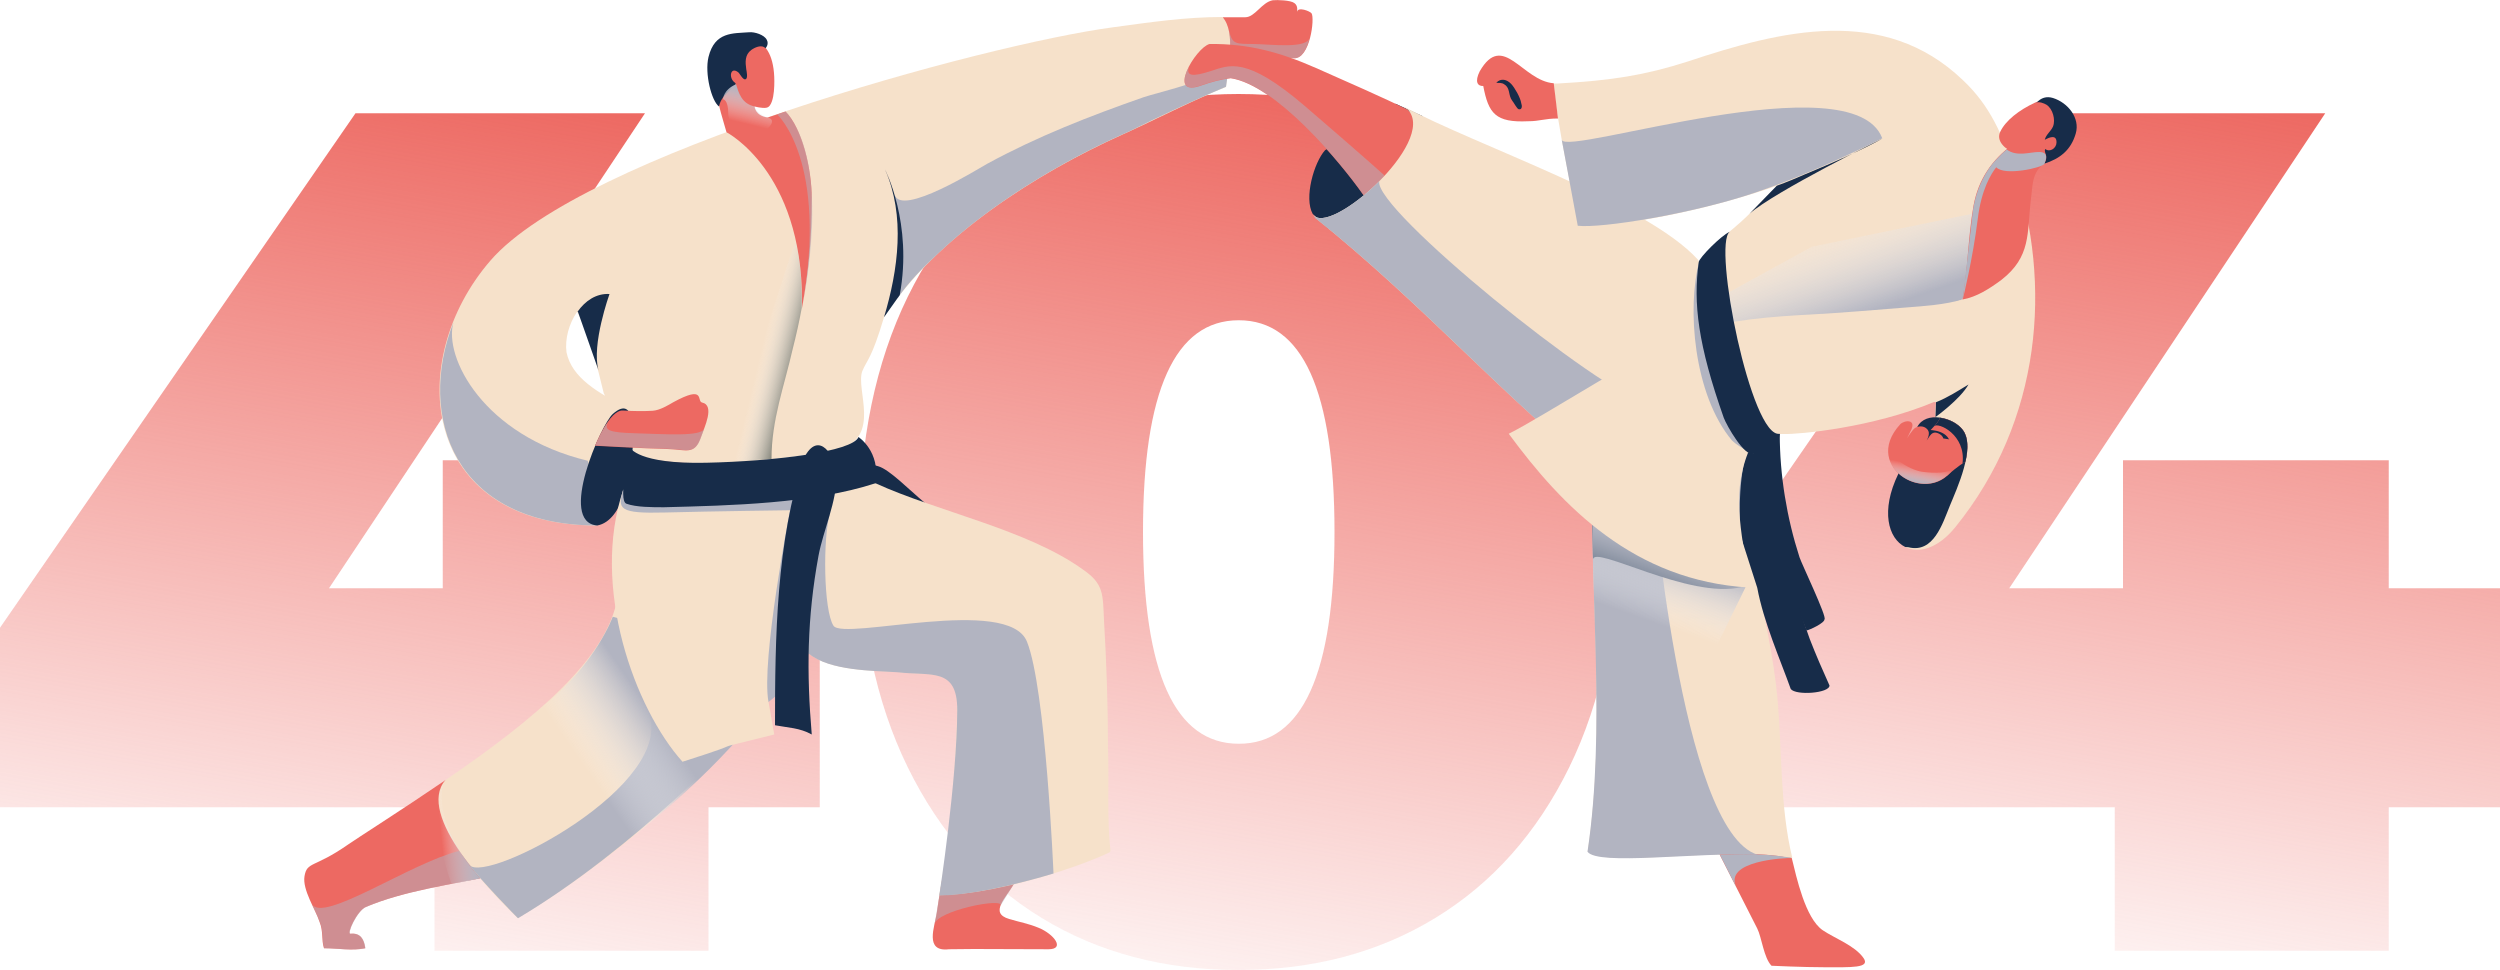 <?xml version="1.0" encoding="utf-8"?>
<!-- Generator: Adobe Illustrator 23.1.1, SVG Export Plug-In . SVG Version: 6.00 Build 0)  -->
<svg version="1.1" id="Capa_1" xmlns="http://www.w3.org/2000/svg" xmlns:xlink="http://www.w3.org/1999/xlink" x="0px" y="0px"
	 viewBox="0 0 1000 388" style="enable-background:new 0 0 1000 388;" xml:space="preserve">
<style type="text/css">
	.st0{fill:url(#SVGID_1_);}
	.st1{fill:url(#SVGID_2_);}
	.st2{fill:url(#SVGID_3_);}
	.st3{fill:#ED6962;}
	.st4{fill:#172C49;}
	.st5{fill:#F6E1CA;}
	.st6{fill:url(#SVGID_4_);}
	.st7{fill:url(#SVGID_5_);}
	.st8{fill:none;}
	.st9{fill:#B2B4C1;}
	.st10{opacity:0.5;fill:#B2B4C1;}
	.st11{fill:url(#SVGID_6_);}
	.st12{fill:url(#SVGID_7_);}
	.st13{opacity:0.5;}
	.st14{fill:url(#SVGID_8_);}
	.st15{fill:url(#SVGID_9_);}
	.st16{fill:url(#SVGID_10_);}
</style>
<g>
	<g>
		<g>
			<linearGradient id="SVGID_1_" gradientUnits="userSpaceOnUse" x1="148.289" y1="375.894" x2="208.133" y2="36.499">
				<stop  offset="0" style="stop-color:#ED6962;stop-opacity:0.1"/>
				<stop  offset="1" style="stop-color:#ED6962"/>
			</linearGradient>
			<path class="st0" d="M327.9,322.9h-44.5v57.4H173.8v-57.4H0v-71.8L142.2,45.3H258l-126.4,190h45.5v-51.2h106.3v51.2h44.5V322.9z"
				/>
			<linearGradient id="SVGID_2_" gradientUnits="userSpaceOnUse" x1="465.027" y1="385.403" x2="525.882" y2="40.28">
				<stop  offset="0" style="stop-color:#ED6962;stop-opacity:0.1"/>
				<stop  offset="1" style="stop-color:#ED6962"/>
			</linearGradient>
			<path class="st1" d="M416.7,367.2c-22.8-13.9-40.7-34-53.6-60.3c-12.9-26.3-19.4-57.7-19.4-94.1c0-36.4,6.5-67.7,19.4-94.1
				c12.9-26.3,30.8-46.4,53.6-60.3c22.8-13.9,49.1-20.8,78.7-20.8c29.7,0,55.9,6.9,78.7,20.8c22.8,13.9,40.7,34,53.6,60.3
				c12.9,26.3,19.4,57.7,19.4,94.1c0,36.4-6.5,67.7-19.4,94.1c-12.9,26.3-30.8,46.4-53.6,60.3c-22.8,13.9-49.1,20.8-78.7,20.8
				C465.8,388,439.5,381.1,416.7,367.2z M533.8,212.8c0-56.5-12.8-84.7-38.3-84.7c-25.5,0-38.3,28.2-38.3,84.7
				c0,56.5,12.8,84.7,38.3,84.7C521,297.6,533.8,269.3,533.8,212.8z"/>
			<linearGradient id="SVGID_3_" gradientUnits="userSpaceOnUse" x1="820.376" y1="375.894" x2="880.221" y2="36.499">
				<stop  offset="0" style="stop-color:#ED6962;stop-opacity:0.1"/>
				<stop  offset="1" style="stop-color:#ED6962"/>
			</linearGradient>
			<path class="st2" d="M1000,322.9h-44.5v57.4H845.9v-57.4H672.1v-71.8L814.3,45.3h115.8l-126.4,190h45.5v-51.2h106.3v51.2h44.5
				V322.9z"/>
		</g>
		<g>
			<g>
				<g>
					<path class="st3" d="M490.7,24.5c0.3-0.4,3-0.8,4.2-1.1c6.5-1.6,15.9-0.6,22.6-0.1c6.5,0.5,8.5-16.1,7.1-18
						c-0.6-0.8-5.5-2.8-5.8-0.5c0.3-1.8-0.1-2.9-1.1-3.6c-1.4-1.1-6.8-1.3-8.6-1.1c-4.4,0.8-7.1,6.8-11,6.8c-3.1,0-4.6,0-9,0
						C489.1,6.8,490.1,20.9,490.7,24.5z"/>
				</g>
				<g>
					<path class="st4" d="M329.8,178.1c1.7,0,6.9,4.5,8.9,5.4c4,1.6,8.5,1.7,12.6,3c4.5,1.3,12.2,9.3,18.7,14.7c0,0-8.8-2.2-9.4-1.9
						c-0.7,0.2-29.8-10.3-29.8-10.3l-3.7-10.7C327.1,178.1,329.8,178.1,329.8,178.1z"/>
				</g>
				<g>
					<path class="st5" d="M353.6,126.9c20.5-32.1,61.8-58,95.2-73c13.6-6.1,28-13.7,41.6-19.1c0.7-7.5,4.1-21.8-1.4-28
						c-14.8,0-29,2.1-43.7,4.1c-51.9,6.9-212.4,50.9-249.1,93.3c-34.8,40.2-27.8,106,42.5,106l13-46.7c-12.6-6.3-23-12.4-25.1-22.6
						c-0.7-5.3,1-11.5,4.2-16.1l0.2,0.1c4.8,9.6,8.1,22.2,10.5,32.4l12.7,24.6c20.9,7.2,61.4,1.4,81.5-2c16.9-5.5,6.5-23.9,9.2-31.4
						C346.9,143.7,348.6,143.7,353.6,126.9z"/>
				</g>
				<g>
					<path class="st3" d="M196.4,350.4c-15,3.3-34.5,5.8-50.1,12.4c-3.5,1.5-7.8,10.9-6.1,10.7c3.9-0.4,5.4,2.1,5.9,5.8
						c-5.4,1.1-10.9,0-16.5,0c-1.1-3.2-0.2-6.8-1.8-10.6c-1.6-4.9-6.9-12.8-6-18.2c1-6,3.8-3.2,17.3-12.6c3.7-2.6,21.4-13.8,39-25.8
						l14.3,10.6L196.4,350.4z"/>
				</g>
				<g>
					<path class="st3" d="M405.9,353c-3.5,6.2-10.4,12.2-2.2,14.6c4.3,1.3,7.6,1.8,11.7,3.5c6.2,2.5,10.8,8.6,4,8.6
						c-10.7,0-20.6-0.1-29.9-0.1l-9.9,0.1c-10,1.2-5.7-9.1-4.9-14.5c1-7.1,2.2-13.5,2.2-13.5l32-6.8L405.9,353z"/>
				</g>
				<g>
					<path class="st5" d="M350.2,193.3c24.9,11.4,60.8,18.5,83.1,34.6c8.3,5.7,7.8,9.9,8.3,20.2c1,17.1,1.6,34.3,1.6,51.4
						c0.5,13.5-0.5,27.5,1,41l-0.5,0.5c-14.8,7-47,16.9-68,17.1c4.6-24.5,6.5-49.4,7.2-74.2c0.5-17.1-10.4-13.5-23.9-15.1
						c-9.9-0.5-27-0.5-35.3-7.3l-3.4-1.4c-15.2,33.1-73.3,84-113.3,107.1c-10.6-10.2-40.7-41.3-28.9-55.1c36.6-25,64.9-49,68.9-73.1
						l3.4-37.7l90.9-10.1L350.2,193.3z"/>
				</g>
				<g>
					<path class="st3" d="M301.8,42.6c0,0,0.2,3.7,5.3,4.4l7.1-2.4c6.6,6.6,10.5,23,10.5,34.6c0,16.2-1.1,28.5-3.9,44v-2.9
						c0-51.9-30.2-67.4-30.2-67.4c-2.9-10.3-7.1-20.9-0.4-30.1c7.8-10.8,20.3-9.1,19.5,11.6c-0.1,2.7-0.5,6-1.7,7.7
						c-0.4,0.6-0.9,0.9-1.5,1C304.9,43.4,301.8,42.6,301.8,42.6z"/>
				</g>
				<g>
					<path class="st4" d="M231,124.7c3.1-4.4,7.5-7.4,12.8-7.1c0,0-7.3,20.3-4.4,30.5c2.8,10.2,0,0,0,0l-8.2-23.3"/>
				</g>
				<g>
					<linearGradient id="SVGID_4_" gradientUnits="userSpaceOnUse" x1="304.121" y1="141.293" x2="318.671" y2="144.805">
						<stop  offset="0" style="stop-color:#FFFFFF;stop-opacity:0"/>
						<stop  offset="1" style="stop-color:#7A7C72"/>
					</linearGradient>
					<path class="st6" d="M308.6,183.6c0-15.7,5.1-29.1,8.5-44.1c1.4-5.5,2.6-10.9,3.6-16.3c0,0,0.5-16.6-2.6-26.7
						c0,0-13.5,40-19.6,62.1c-4.5,16.2-5.7,25.8-12.7,26.4"/>
				</g>
				<g>
					<path class="st4" d="M306.2,19.3c-1.6-1.7-4.5-0.2-5.7,0.7c-2.6,1.9-2.4,4.9-2,7.7c0.1,0.6,0.8,3.7-0.3,4
						c-0.9,0.4-2.2-2-2.7-2.6c-3.3-2.9-4.3,2.1-1.5,4c1.7,1.2-5.4,3.9-6.4,9.5c-3-2.2-5.8-13.2-4.2-19.8c2.5-10.2,9.8-9.4,16.3-9.9
						c2.1-0.2,6,1,7,3C307.7,17.7,306.3,19.2,306.2,19.3z"/>
				</g>
				<linearGradient id="SVGID_5_" gradientUnits="userSpaceOnUse" x1="297.644" y1="49.373" x2="300.716" y2="36.613">
					<stop  offset="0" style="stop-color:#FFFFFF;stop-opacity:0"/>
					<stop  offset="1" style="stop-color:#B2B4C1"/>
				</linearGradient>
				<path class="st7" d="M294.4,33.7c1.1,3.4,2.2,7.8,7.5,8.9c0,0,0,2.7,5.3,4.4c5.3,1.7-4.3,7.7-4.3,7.7s-11.7-3.4-11.6-9.2
					c0-5.8-2.1-5.8-2.1-5.8S289.2,36,294.4,33.7z"/>
				<g>
					<path class="st8" d="M231.2,124.8l-0.2-0.1c-3.3,4.7-4.9,10.9-4.2,16.1c1.5,7.5,7.4,12.7,15.4,17.5l-0.6-1.1
						C239.2,147,235.9,134.4,231.2,124.8z"/>
					<path class="st8" d="M487.8,35.9c0.9-0.4,1.8-0.7,2.6-1.1C490.5,34.8,489.5,35.2,487.8,35.9z"/>
					<path class="st8" d="M482.2,38.3c-7,3-17.8,7.9-30.4,14.3C461.8,48,472.1,42.8,482.2,38.3z"/>
					<path class="st8" d="M407.2,59c27.5-14.8,84.2-29.1,84.6-34.9l-0.7,5.7c1.1-7.7,2.4-18-2-22.9c-14.8,0-29,2.1-43.7,4.1
						c-51.9,6.9-212.4,50.9-249.1,93.3c-34.8,40.2-27.8,106,42.5,106l10.6-38l5,9.6c20.9,7.2,61.4,1.4,81.5-2
						c16.9-5.5,6.5-23.9,9.2-31.4c1.8-4.7,3.5-4.6,8.5-21.5c1.6-2.6,3.4-5.1,5.3-7.5l-1.2-41.6C359.7,85.5,379.8,73.8,407.2,59z
						 M226.8,140.9c-0.7-5.3,1-11.5,4.2-16.1l0.2,0.1c4.8,9.6,8.1,22.2,10.5,32.4l0.6,1.1C234.2,153.6,228.3,148.3,226.8,140.9z"/>
					<path class="st8" d="M359.5,118.7c4.6-5.9,9.8-11.6,15.5-17C368.8,107.3,363.5,113,359.5,118.7z"/>
					<path class="st9" d="M491.1,29.7c0,0,0.7-5.7,0.7-5.7c-0.8,6.9-29.1,13-34.4,14.9c-21.5,7.5-42.5,15.7-62.5,26.6
						c-2.7,1.4-34.8,21.7-37.1,12.2l2.7,17.9l-1.5,23.7c0.2-0.2,0.4-0.4,0.5-0.7c4.1-5.8,9.4-11.4,15.5-17
						c21.5-20.4,49.8-37,73.9-47.8c1-0.4,1.9-0.9,2.9-1.3c12.6-6.3,23.4-11.2,30.4-14.3c1.9-0.8,3.8-1.6,5.6-2.4
						c1.7-0.7,2.6-1.1,2.6-1.1C490.6,33.3,490.8,31.6,491.1,29.7z"/>
				</g>
				<g>
					<path class="st4" d="M353.6,126.9c5.7-19,8.6-40.6,0.4-59.1c0,0,11.2,21.5,5.9,50.2L353.6,126.9z"/>
				</g>
				<g>
					<path class="st8" d="M491.6,12.2c1.4,5.6,2.8,5.2,9.8,5.3c7,0.1,21.7,2.1,22.6-2.6c1.1-4.2,1.2-8.7,0.6-9.6
						c-0.6-0.8-5.5-2.8-5.8-0.5c0.3-1.8-0.1-2.9-1.1-3.6c-1.4-1.1-6.8-1.3-8.6-1.1c-4.4,0.8-7.1,6.8-11,6.8c-3.1,0-4.6,0-9,0
						c0,0,1,14.1,1.6,17.7c0.1-0.1,0.5-0.3,1.1-0.4C492.1,20.6,492.3,15.6,491.6,12.2z"/>
					<path class="st8" d="M524,15.1l-0.1,0.4C523.9,15.3,523.9,15.2,524,15.1z"/>
					<path class="st10" d="M501.4,17.6c-7-0.1-8.4,0.3-9.8-5.3c0.7,3.3,0.4,8.4,0.1,11.8c1-0.3,2.3-0.5,3.1-0.7
						c6.5-1.6,15.9-0.6,22.6-0.1c3.2,0.2,5.3-3.6,6.4-7.9l0.1-0.4c0,0,0-0.1,0-0.1C523.1,19.7,508.4,17.7,501.4,17.6z"/>
				</g>
				<g>
					<path class="st8" d="M231.2,124.8l-0.2-0.1c-3.3,4.7-4.9,10.9-4.2,16.1c1.5,7.5,7.4,12.7,15.4,17.5l-0.6-1.1
						C239.2,147,235.9,134.4,231.2,124.8z"/>
					<path class="st8" d="M489.1,6.8c-14.8,0-29,2.1-43.7,4.1c-51.9,6.9-212.4,50.9-249.1,93.3c-6.5,7.5-11.6,16-15,24.7l0,0
						c-4.1,13.9,12.1,45.4,53.7,55.4l4.7,22.6l9.6-34.7l5,9.6c20.9,7.2,61.4,1.4,81.5-2c16.9-5.5,6.5-23.9,9.2-31.4
						c1.8-4.7,3.5-4.6,8.5-21.5c20.5-32.1,61.8-58,95.2-73c13.6-6.1,28-13.7,41.6-19.1C491.2,27.3,494.6,13,489.1,6.8z M226.8,140.9
						c-0.7-5.3,1-11.5,4.2-16.1l0.2,0.1c4.8,9.6,8.1,22.2,10.5,32.4l0.6,1.1C234.2,153.6,228.3,148.3,226.8,140.9z"/>
					<path class="st9" d="M181.4,128.9L181.4,128.9c-14.9,37.9,0.4,81.3,57.5,81.3l0.9-3.3l-4.7-22.6
						C193.4,174.3,177.3,142.8,181.4,128.9z"/>
				</g>
				<g>
					<path class="st4" d="M238.9,210.2c-15.9-1.3,1.6-40.5,6.2-44.6c9.8-8.7,8.1,10.7,7.9,14.8C252.6,188.4,249.4,208.3,238.9,210.2
						"/>
				</g>
				<g>
					<path class="st3" d="M249.2,164.2c4.6,0.3,8.6,0.3,11.9,0.1c2.9-0.2,6.3-2.3,8.2-3.4c13-7.1,9.3-0.4,11.5,0.1
						c5.3,1.1,0.9,10-0.4,13.8c-2.6,7.5-5.9,5-13.6,4.8c-9.4-0.2-28.8-1.3-28.8-1.3S243.8,163.8,249.2,164.2z"/>
				</g>
				<path class="st9" d="M187.8,346c6.5,7.9,83.4-32.3,71.5-61.2l37.4,8.9c0,0-41.8,45.2-89.5,73.6
					C207.1,367.3,191.7,351.5,187.8,346z"/>
				<linearGradient id="SVGID_6_" gradientUnits="userSpaceOnUse" x1="231.26" y1="303.389" x2="259.692" y2="283.6">
					<stop  offset="0" style="stop-color:#FFFFFF;stop-opacity:0"/>
					<stop  offset="1" style="stop-color:#B2B4C1"/>
				</linearGradient>
				<path class="st11" d="M245.1,246.7c0,0-6.6,18.6-27.7,35.7l31.9,55.5c0,0,31.1-23.9,50.6-47.9
					C319.4,266,245.1,246.7,245.1,246.7z"/>
				<g>
					<path class="st5" d="M306.1,202.8c-8.1,32.2-1.2,63,3.6,91c-32.8,8.2-4.6,0.7-36.7,10.9c-19-21.1-36.9-69.9-23.7-108.8
						l58.1-4.6L306.1,202.8z"/>
				</g>
				<g>
					<path class="st8" d="M443.2,299.5c0-17.1-0.5-34.3-1.6-51.4c-0.5-10.4,0-14.5-8.3-20.2c-22.3-16.1-58.2-23.2-83.1-34.6
						l-8.7-1.9l-90.9,10.1l-3.4,37.7c-4,24.1-32.4,48.1-68.9,73.1c-11.9,13.8,18.3,44.9,28.9,55.1c40.1-23.1,98.1-74,113.3-107.1
						l2.9,1.2c0-10.7,0.9-39,8.7-56.2c-3,9.9-2.6,38.9,1.4,45.1c4,6.1,70-12.3,77.5,6.4c7.5,18.6,10.6,92.7,10.6,92.7
						c8.8-2.7,16.7-5.7,22.2-8.3l0.5-0.5C442.6,327,443.7,313,443.2,299.5z"/>
					<path class="st8" d="M375.7,358.1c13.2-0.2,30.8-4.1,45.7-8.8l-45.3,6.1C376,356.4,375.9,357.3,375.7,358.1z"/>
					<path class="st9" d="M333.4,250.3c-4-6.1-4.3-35.1-1.4-45.1c-7.8,17.3-8.7,45.5-8.7,56.2l0.4,0.2c8.3,6.7,25.4,6.7,35.3,7.3
						c13.5,1.6,23.9-2.1,23.9,15.1c-0.1,28.5-7.2,74.2-7.2,74.2c17.4,0,45.7-8.8,45.7-8.8c0,0,0,0,0,0c0,0-3.1-74-10.6-92.7
						C403.4,238,337.4,256.4,333.4,250.3z"/>
				</g>
				<linearGradient id="SVGID_7_" gradientUnits="userSpaceOnUse" x1="176.347" y1="333.913" x2="189.993" y2="332.549">
					<stop  offset="0" style="stop-color:#FFFFFF;stop-opacity:0"/>
					<stop  offset="1" style="stop-color:#B2B4C1"/>
				</linearGradient>
				<path class="st12" d="M177.2,313.6c-7,12.7,3.5,40.2,3.5,40.2l11.3-2.5C192,351.3,173.3,331.4,177.2,313.6z"/>
				<g class="st13">
					<path class="st9" d="M124.7,361.5c1.2,2.7,2.5,5.2,3.2,7.2c1.6,3.8,0.7,7.3,1.8,10.6c5.6,0,11.1,1.1,16.5,0
						c-0.5-3.7-2-6.2-5.9-5.8c-1.7,0.2,2.6-9.2,6.1-10.7c14.1-6.1,31.5-8.6,45.8-11.5l-8.6-10.9
						C164.3,345.1,128.8,369.7,124.7,361.5z"/>
				</g>
				<path class="st10" d="M400.2,362.3c1.8-3.5-25.9,2-26.4,7.5l2-11.7c0,0,10.7,0.4,29.7-4.4L400.2,362.3z"/>
				<path class="st9" d="M249.2,196c-2.2,7.6-1.7,9.5,16.9,9c18.6-0.5,49.9-0.9,49.9-0.9s-11.7,60.3-8.6,76.7l6.2-5l7.2-81.2
					L249.2,196z"/>
				<g>
					<path class="st4" d="M321.6,183.2c5.9-11.7,12.8-0.6,13,6.9c0.2,10.4-5.3,22-7.2,32.2c-4.6,25-4.8,46.6-2.7,71.5
						c-4.8-2.7-9.5-2.7-14.7-3.7C310,255.1,310.5,216.6,321.6,183.2"/>
				</g>
				<g>
					<path class="st4" d="M350.2,193.3c-25.2,8.2-58,8.9-84.6,9.6c-4.8,0-11.1,0-15-1.4c-3.7-1.2,1.5-22.4,1.5-22.4s3,6.6,30.3,6
						c27.3-0.6,58.7-4.4,61-10.3C343.3,174.8,352.3,180.4,350.2,193.3z"/>
				</g>
				<g>
					<path class="st8" d="M243.2,168.9c-1.7,3.1,0.1,4.1,10.7,4.4c11.8,0.3,26.8,1.5,27.9-1.8c1.6-4.2,3.2-9.7-0.8-10.5
						c-2.2-0.4,1.4-7.2-11.5-0.1c-1.9,1.1-5.3,3.2-8.2,3.4c-3.4,0.2-7.3,0.2-11.9-0.1c-1.9-0.1-3.7,1.5-5.4,3.6L243.2,168.9
						C243.2,168.9,243.2,168.9,243.2,168.9z"/>
					<path class="st8" d="M243.2,168.9c0.2-0.3,0.4-0.7,0.6-1c-3.2,4.2-5.7,10.3-5.7,10.3h0C239.1,175.8,241.2,171.3,243.2,168.9z"
						/>
					<path class="st10" d="M253.9,173.3c-10.6-0.3-12.3-1.3-10.7-4.4c-2,2.4-4.1,6.9-5.1,9.3c0.1,0,19.4,1.1,28.8,1.3
						c7.7,0.2,11.1,2.7,13.6-4.8c0.3-0.9,0.8-2,1.2-3.3C280.7,174.8,265.6,173.6,253.9,173.3z"/>
					<path class="st10" d="M243.2,168.9l0.6-1l0,0C243.6,168.2,243.4,168.6,243.2,168.9C243.2,168.9,243.2,168.9,243.2,168.9z"/>
				</g>
				<path class="st10" d="M314.3,44.6l-3.4,1.2c0,0,20.6,18.6,9.9,77.4C320.7,123.2,333.5,66.7,314.3,44.6z"/>
			</g>
			<g>
				<g>
					<path class="st4" d="M530,60.1c-4.4,4.9-8.5,19.1-4.9,25.5l6.2,5.8l34.5-18.3l3.3-26.6l-10.9-5L530,60.1z"/>
				</g>
				<g>
					<path class="st3" d="M563,43.8c-8.3-4.1-25.9-11.9-36.6-16.6c-14.3-6.3-27.1-9.8-42.6-9.6c-5.6,1.5-17.7,22-3,16.5
						c4.1-1.4,7.3-2.3,11.5-2.8c17.9,2.7,43.5,33.1,53.1,46.8l19.6-7.5l2.8-22.2L563,43.8z"/>
				</g>
				<g class="st13">
					<path class="st9" d="M521.8,42.3c-23.5-20.1-30.1-16.2-37.4-13.9c-7.2,2.3-10.3,2.3-8.7-2l0,0c-2.9,5.4-3.3,10.8,5.1,7.6
						c4.1-1.4,7.3-2.3,11.5-2.8c17.9,2.7,43.5,33.1,53.1,46.8l5.8-2.2l2.5-5.7C553.8,70.2,545.2,62.4,521.8,42.3z"/>
				</g>
				<g>
					<path class="st3" d="M676.1,318.8c0,0,22.3,43.6,26.8,52.6c1.8,3.6,2.6,11.7,5.7,14.9c0,0,12.8,0.6,21.2,0.6
						c10.7,0,18.5,0.4,15.6-3.7c-3.5-5-11.4-7.8-16.3-11.1c-7-4.8-10.5-21.2-12.4-28.9L676.1,318.8z"/>
				</g>
				<g>
					<path class="st5" d="M526.2,87.2l-1-1.6c5.6,10,50.2-28.8,37.9-41.8l-1.6-1.2c28.6,15.5,97,38.4,117.7,61.3l2.7,5.1l17,71.6
						c-3.3,33.6,9.1,65.7,12.1,98.9c1.9,21.2,0.9,42.9,5.9,63.6l-1.8,0c-20.9-4.9-75,4.2-80-2.6c8.2-54.6-0.8-116.8,2.9-153.2
						C604.2,161.8,570.3,122.6,526.2,87.2"/>
				</g>
				<g>
					<path class="st8" d="M710.9,279.7c-3-33.3-15.4-65.3-12.1-98.9l-17-71.6l-2.7-5.1C658.5,81.1,590,58.2,561.4,42.6l1.6,1.2
						c12.3,13-32.3,51.8-37.9,41.8l1,1.6c44.2,35.3,78,74.5,111.8,100.2c-0.4,3.5-0.6,7.2-0.7,11.2l2.1-3.7l21.4-3.4
						c0,0,11.4,141.2,42.5,150.4l0,0c4.5,0.2,8.6,0.6,11.9,1.4l1.8,0C711.8,322.6,712.8,300.9,710.9,279.7z"/>
					<path class="st9" d="M660.7,191.5l-21.4,3.4l-2.1,3.7c-1.4,37.1,5.2,92.7-2.2,142.1c4.2,5.7,43.5,0.1,68.1,1.2l0,0
						C672,332.7,660.7,191.5,660.7,191.5z"/>
				</g>
				<path class="st9" d="M716.8,343.2c-2.5-0.1-27.7,1-22.2,11.8l-6.6-13C688,342,703.7,340.7,716.8,343.2z"/>
				<path class="st4" d="M637.2,223.9c-0.1-6.4,38.5,16.1,59.5,10.9L637,210.1L637.2,223.9z"/>
				<g>
					<path class="st4" d="M711,173.7l0.9-0.2c0,16.6,2.8,33.6,7.9,49.4c0.8,2.5,11.1,24,10,24.8c0.1,1.5-6,4.3-7.2,4.5l-17.9-45.5
						l1.7-25.8L711,173.7z"/>
				</g>
				<g>
					<path class="st4" d="M711.9,173.5c-2.1,10.3-0.7,22.7,0.3,33c1.7,16.8,5.8,33,11.7,49.1c2.4,6.2,5.1,12.4,7.9,18.6
						c0,3.1-13.4,4.1-15.5,1.4c-4.1-11.5-10.9-26.9-13.4-40.5c0,0-10-31.1-10.1-31.8c-0.2-0.7,4.8-26.8,4.8-26.8l13.4-2.7"/>
				</g>
				<g>
					<path class="st8" d="M710.9,279.7c-1.7-18.8-6.4-37.2-9.6-55.8l-15.6,36.7l-47.8-13.2c0.9,29.6,1.8,62.7-2.8,93.3
						c5,6.8,59.1-2.3,80,2.6l1.8,0C711.8,322.6,712.8,300.9,710.9,279.7z"/>
					<path class="st8" d="M694,160.3l-12.2-51.2l-2.7-5.1C658.5,81.1,590,58.2,561.4,42.6l1.6,1.2c12.3,13-32.3,51.8-37.9,41.8
						l1,1.6c43.7,35,77.4,73.8,110.8,99.4L694,160.3L694,160.3z"/>
					<linearGradient id="SVGID_8_" gradientUnits="userSpaceOnUse" x1="664.481" y1="219.683" x2="654.946" y2="246.743">
						<stop  offset="0" style="stop-color:#B2B4C1"/>
						<stop  offset="1" style="stop-color:#FFFFFF;stop-opacity:0"/>
					</linearGradient>
					<path class="st14" d="M698.2,234.9c-2.4-14.2-4-40.4,0.6-54.2l-4.9-20.4l0,0l-57,26.4c0.3,0.2,0.7,0.5,1,0.8
						c-1.6,15.9-0.8,36.9-0.1,59.9l47.8,13.2L698.2,234.9z"/>
				</g>
				<g>
					<path class="st8" d="M710.9,279.7c-3-33.3-15.4-65.3-12.1-98.9l-17-71.6l-2.7-5.1C658.5,81.1,590,58.2,561.4,42.6l1.6,1.2
						c6,6.3-1.5,18.7-11.4,28.6l0,0c-2.3,11.1,87.6,84,108.2,89.7l-29.6,19.2c2.6,2.1,5.1,4.1,7.7,6.1c-3.7,36.4,5.2,98.7-2.9,153.2
						c5,6.8,59.1-2.3,80,2.6l1.8,0C711.8,322.6,712.8,300.9,710.9,279.7z"/>
					<path class="st9" d="M551.7,72.5L551.7,72.5C541.2,83,528,90.8,525.1,85.6l1,1.6c40.8,32.6,72.8,68.6,104.1,94.1l29.6-19.2
						C639.3,156.5,549.4,83.6,551.7,72.5z"/>
				</g>
				<g>
					<path class="st5" d="M805.7,67.7c-4.8-13.7-9.6-25.4-20.6-35.7c-31.6-30.2-72.8-19.8-110-7.4c-17.2,5.5-30.4,7.6-51.9,8.8h-1.7
						c1.4,17.9,7.6,42.6,9.6,57c23.8,0,58.5-8.6,79.6-16.1l0,0.1c-10.3,10.2-10.1,11.1-21,20l0,0c-5.5,12.3,7.1,78.7,20.3,79.2h3.6
						c5.7,0.2,35.4-2.5,60-12.8l0.8,0.1c-0.4,3.1-0.2,4.3-0.2,5.9l3.4,3.8l9.4,7.9l-9.4,22.7l-15.5,17.6c5.3,2.7,13,0.7,20-7.9
						C816.8,168.1,820.9,113.4,805.7,67.7"/>
				</g>
				<g>
					<path class="st3" d="M593.3,34.4c-2.3,0.1-3.5-1.7-1.4-5.9c9.3-16.1,17,3.9,29.6,4.8l1.7,14.1c-5.5,0-7.2,1.1-12,1.1
						C598.2,49.1,595.4,45.4,593.3,34.4z"/>
				</g>
				<g>
					<path class="st4" d="M766.9,170.8c3.4-6.6,14.6-3.9,18.3,1.3c5.1,7.1-2.4,23.2-5.3,30.3c-2.9,7.1-6.5,19-16.5,16.5l-1.3-0.1
						c-6.9-3.4-9.9-14.6-2.8-29.2L766.9,170.8z"/>
				</g>
				<g>
					<path class="st4" d="M710.7,74.3c4.4-1.6,8.2-3.2,11.1-4.5c24.4-10.1,31.1-14.4,31.1-14.4s-43,21.2-53.1,30.1L710.7,74.3z"/>
				</g>
				<g>
					<path class="st4" d="M787.4,153.8c-4.3,2.6-8.1,5.1-13,7.1l-0.2,5.9C774.2,166.8,784,159.8,787.4,153.8z"/>
				</g>
				<g>
					<path class="st4" d="M598.5,33.1c1.2,0.2,2.1-0.2,3.3,0.7c2.4,1.5,1.4,4.3,3.1,6.5c0.5,0.5,1.9,3.3,2.6,3.4
						c1.4,0.3,1.4-1.4,1-2.4c-0.3-2.2-2.6-6.2-4-7.7C602.8,31.8,600.4,31.1,598.5,33.1"/>
				</g>
				<g>
					<path class="st3" d="M768.7,178.2c0.7,3.5,7.4,14.7,10.6,11.7c3.2-3,6.9-5.3,6.9-5.3c1.1-4.9,1.2-9.5-1-12.5
						c-1.9-2.6-5.5-4.5-9.2-5C775,170.4,768,174.7,768.7,178.2z"/>
				</g>
				<path class="st4" d="M771.1,173.2l0.6-1.2c0,0,8.8-0.1,8.4,6.6l-3.3,6.7l-6.8-1.8l-2-5.4L771.1,173.2z"/>
				<g>
					<path class="st3" d="M775.2,175.2c14.8,1,8.8,6.3,6.9,11c-9.4,17.3-38.2,1.1-22-16.5c1.6-1.7,7.1-2.3,3.9,3.2l-1.7,3.5
						c0.4-1.2,2.5-4.1,3.3-4.9c1.4-1.2,3.9-1.4,5.3,0.2c1.6,1.8-0.2,4.3-1,6.1c-0.8,1.6,0.4-1,0.4-1c1.6-2.2,2.4-5.1,5.7-3.1
						c3.9,2.4-0.4,9.6-1.8,13l3-7.5c1.4-1.6,1.8-4.1,4.7-2c2.8,2.2-0.4,5.9-1.4,8.5"/>
				</g>
				<linearGradient id="SVGID_9_" gradientUnits="userSpaceOnUse" x1="745.287" y1="125.679" x2="731.818" y2="86.42">
					<stop  offset="0" style="stop-color:#B2B4C1"/>
					<stop  offset="1" style="stop-color:#FFFFFF;stop-opacity:0"/>
				</linearGradient>
				<path class="st15" d="M682.2,132.4l5-13.1l37.5-20.6c0,0,71.2-14.7,71.6-14.7c0.4,0-11.4,35.8-11.4,35.8s-9.8,3.9-10,4
					c-0.3,0.1-88.3,20.6-88.3,20.6L682.2,132.4z"/>
				<g>
					<path class="st5" d="M785,119.8c-7.2,2.1-15,2.6-22.6,3.2c-12.7,1-25.4,2.1-38.1,2.8c-15.2,0.8-33.4,2.1-47.9,7
						c-14.6,5-59.2,33.9-72.9,40.7c21.6,29.4,50.3,58.8,96,61.5c-1.7-19.2-7.6-35.4-0.3-53.9l27.2-19.2L785,119.8z"/>
				</g>
				<path class="st3" d="M805.1,57.8c-8.3,6-13.8,14-15.7,24.5c-2.2,12.4-2.2,25.1-4.4,37.5c5.7-1,10.9-4.4,15.5-7.8
					c12-9.3,10.3-18.8,11.8-31.8c1-6.5-0.2-13.9,10-16.9c3.7-1.1-7.6-6.8-7.6-6.8s-3.7-2.4-3.7-2.4C808.9,55.2,807,56.4,805.1,57.8z
					"/>
				<g>
					<path class="st3" d="M813.9,41.1c-6.2,2.9-11.6,7-13.8,11.6c-3.4,7,12.9,13.1,19.4,10.1c5.6-2.5,10-3.3,10.2-13
						C829.8,44,819.4,38.3,813.9,41.1z"/>
				</g>
				<g>
					<path class="st4" d="M814.2,41.2c1.2-0.8,3.4,0.1,4.4,0.7c2.5,1.6,3.7,6,2.6,8.7c-0.8,1.9-2.8,3.2-3.3,5.3
						c1.7-0.9,4.8-2.3,4.7,1.1c0,2.2-2.6,4.1-4.5,2.6c-0.5,1,0.3,1.9,0.4,2.9c0.1,1-0.2,2.1-0.9,3c6.4-2,10.8-5.5,12.7-12.1
						c1.8-6.2-3.1-12.3-9.1-14.2c-2.6-0.8-4.8-0.1-6.6,1.9"/>
				</g>
				<g>
					<linearGradient id="SVGID_10_" gradientUnits="userSpaceOnUse" x1="766.583" y1="193.12" x2="767.872" y2="185.905">
						<stop  offset="0" style="stop-color:#B2B4C1"/>
						<stop  offset="1" style="stop-color:#FFFFFF;stop-opacity:0"/>
					</linearGradient>
					<path class="st16" d="M768.8,188.7c-5.4-0.8-14.4-6.7-13.2-11.3c-3.4,13.6,17.4,22.9,25.8,9.8
						C779.7,189.3,773.9,189.4,768.8,188.7z"/>
				</g>
				<g>
					<path class="st4" d="M785,185.4C785,185.4,785,185.4,785,185.4c0.7-0.5,1.2-0.8,1.2-0.8c1.1-4.9,1.2-9.5-1-12.5
						c-1.9-2.6-5.5-4.5-9.2-5c-0.3,1.1-1.3,2.2-2.4,3.4C775.2,168.7,786.5,173.9,785,185.4z"/>
				</g>
				<path class="st9" d="M679.8,104.2c-5.2,18.8-2.3,53.8,13,72c3.5,3.3,8.5,5.1,8.5,5.1L679.8,104.2z"/>
				<g>
					<path class="st4" d="M711.9,173.5l-10.6,7.9c-3.4,1.5-10.6-11.1-11.8-14.3c-10.3-29.2-12.3-45.8-10-62.3
						c0.2-1.7,8.8-10.5,12.4-12.1C684.9,97.6,700.5,175.7,711.9,173.5z"/>
				</g>
				<path class="st9" d="M815.8,60.8c-3.6-0.1-9,2.1-13.1-1c-1.5,1.2-2.8,2.5-3.7,3.5l0,0c0,0,0,0,0,0c-0.2,0.2-0.4,0.4-0.5,0.5
					c-3.7,3.7-8.4,11.8-9.5,21.7c-1.1,10.4-3.9,34.3-3.9,34.3s4-16.1,6-32.2c1.4-11.8,5.4-18.2,7.4-20.7c3.2,3.6,18.5,0.2,19.3-1.4
					C818.5,63.5,819.4,60.9,815.8,60.8z"/>
				<path class="st9" d="M624.7,55.9c1.3,6.9,116.4-31.7,128.2-0.6c0,0-26.7,13.7-51.6,22c-24.9,8.3-60.7,14.1-70.2,13L624.7,55.9z"
					/>
			</g>
		</g>
	</g>
</g>
</svg>
